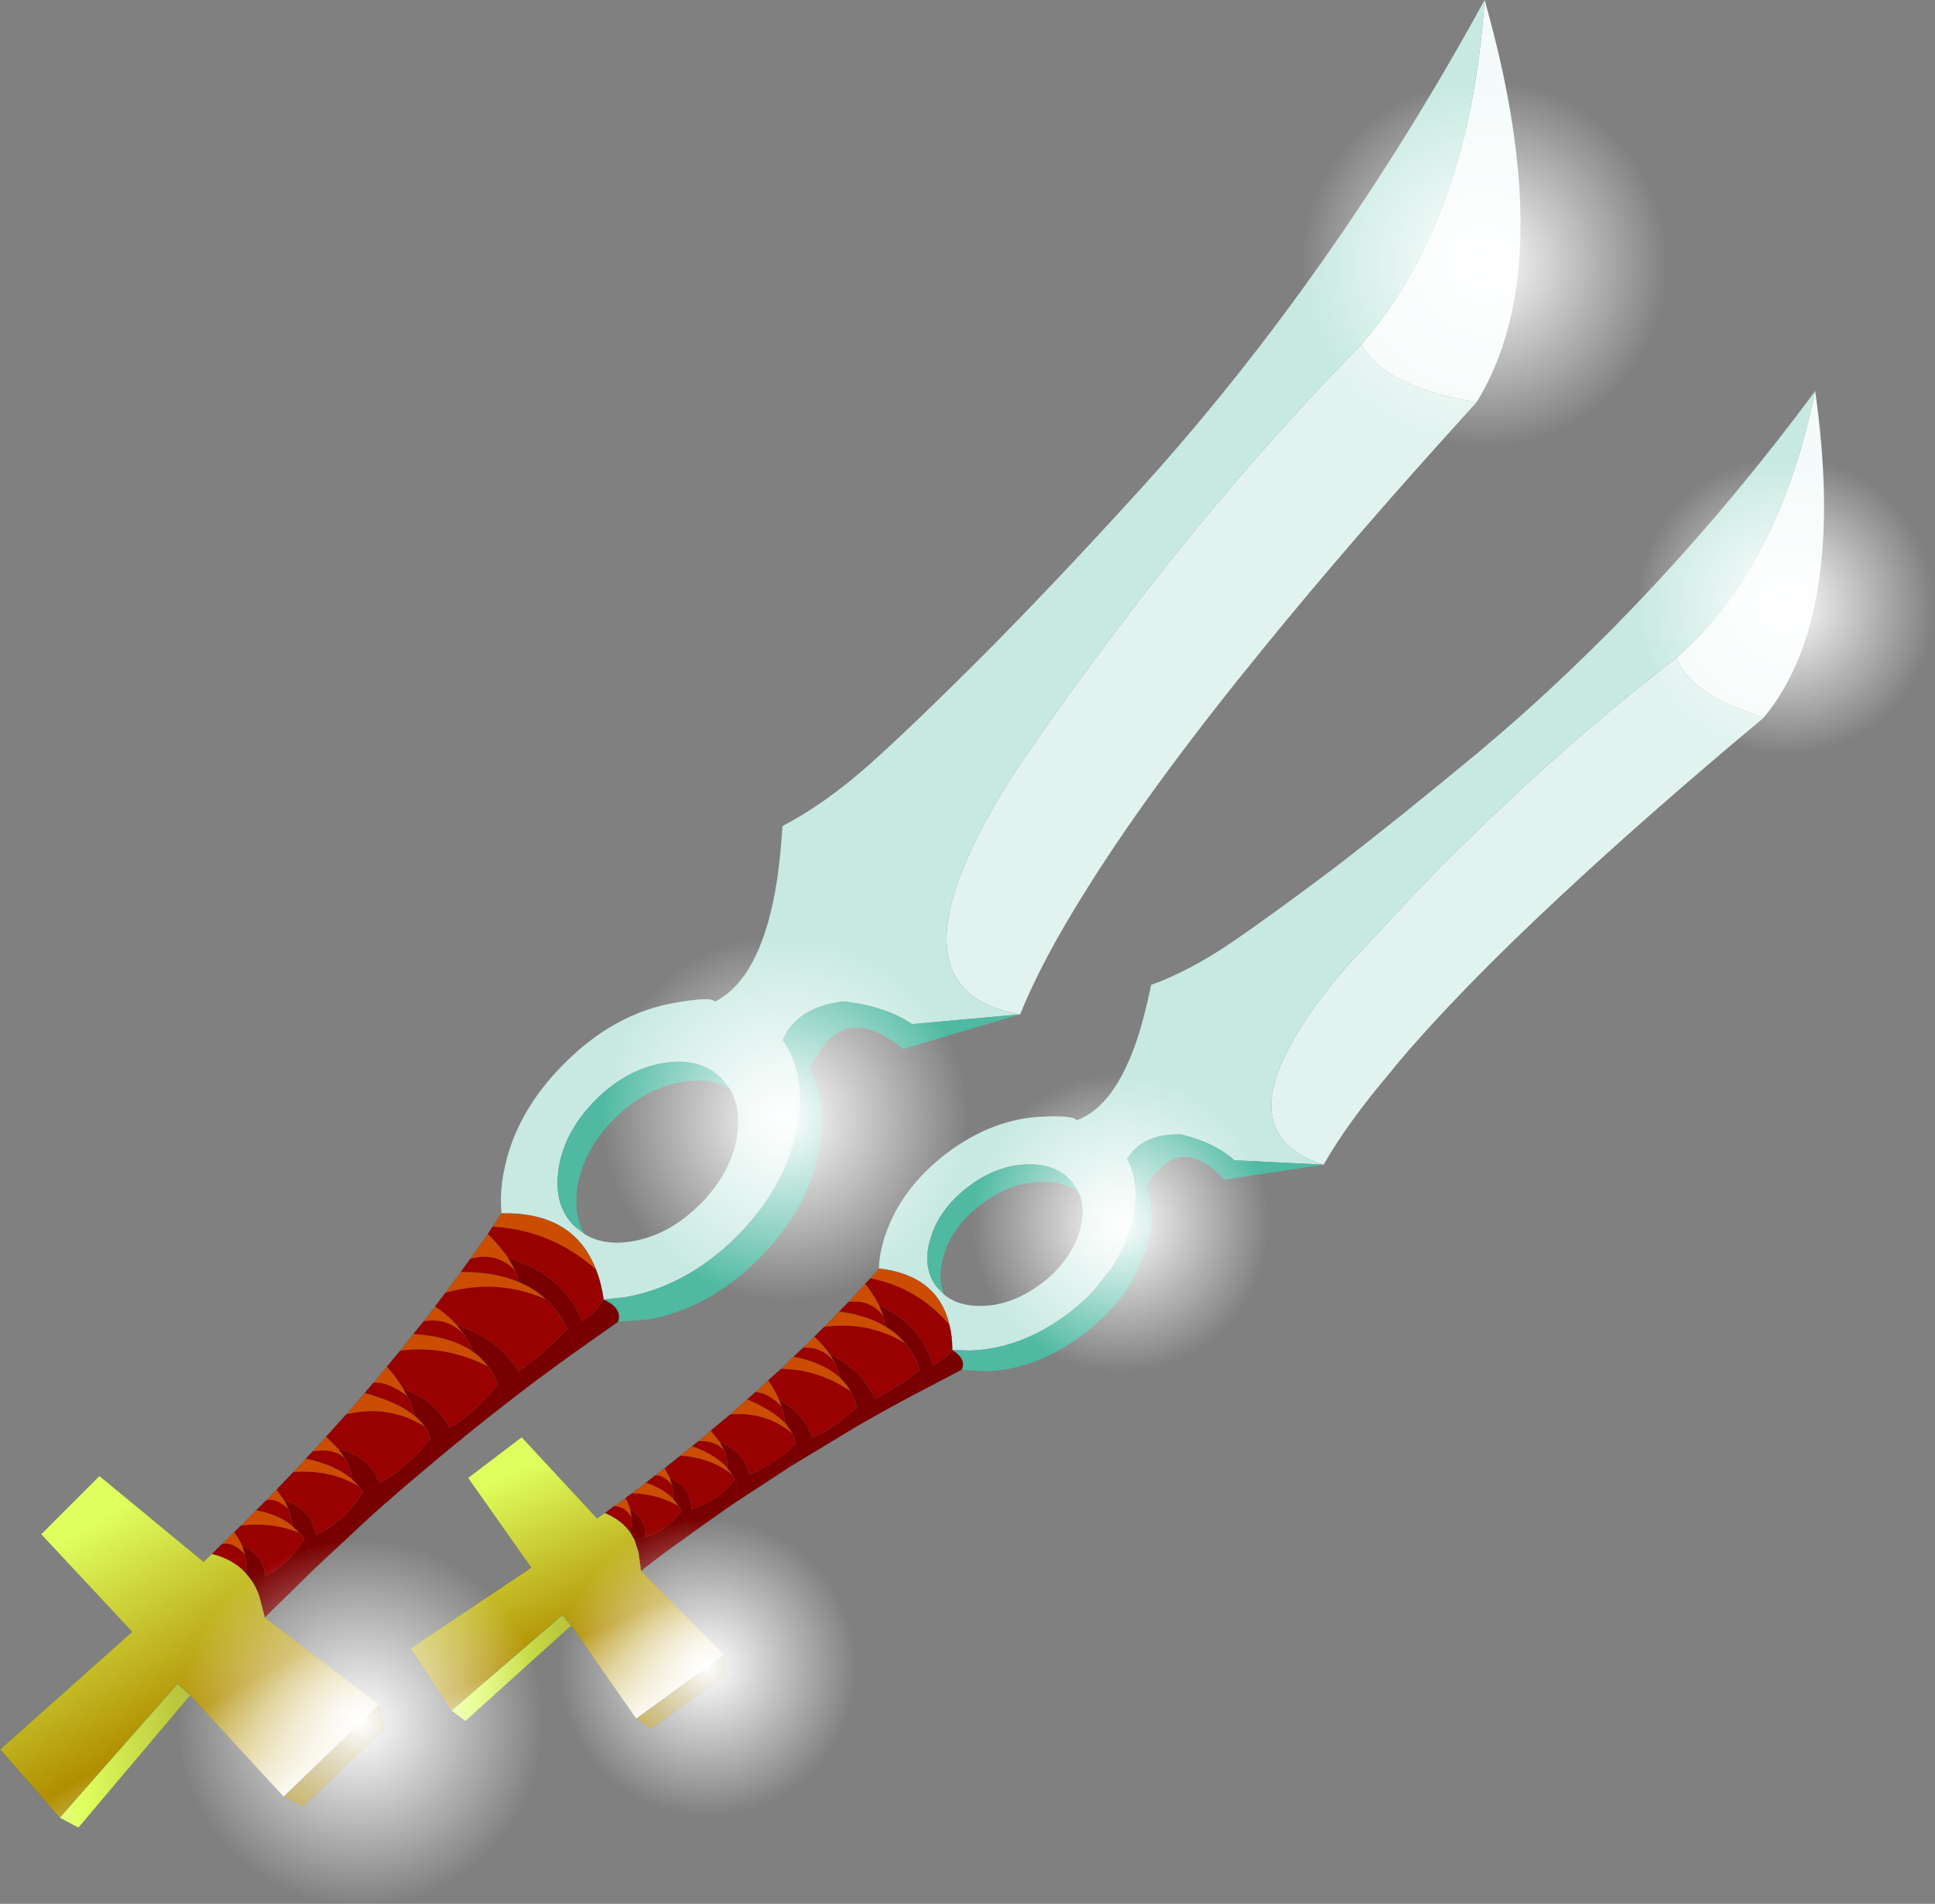 <?xml version="1.0" encoding="UTF-8"?>
<svg version="1.1" viewBox="0 0 396.58 390.2" xmlns="http://www.w3.org/2000/svg" xmlns:cc="http://creativecommons.org/ns#" xmlns:dc="http://purl.org/dc/elements/1.1/" xmlns:rdf="http://www.w3.org/1999/02/22-rdf-syntax-ns#" xmlns:xlink="http://www.w3.org/1999/xlink">
<rect x="0" y="0" width="396.58" height="390.2" fill="#808080" stroke="none"/>
<g transform="translate(-14.325 116.25)">
<use transform="translate(14.35,-116.25)" width="396.55" height="390.2" xlink:href="#a"/>
</g>
<defs>
<g id="a" transform="translate(-14.35,116.25)">
<path d="m375.8 30.85q-15.45-4.9-17.8-12.35 20.8-18.2 28.35-54.6 6.55 46.2-10.55 66.95" fill="#f4fbfa" fill-rule="evenodd"/>
<path d="m358 18.5q2.35 7.45 17.8 12.35-23.35 19.5-41.05 36-21.25 19.7-34.3 35.2l-0.95 1.2q-9 10.6-13.9 19.2-15.8-4.95-8.3-21.55l0.35-0.7q3.7-7.9 12.7-18.4l15.35-16.4q25.85-26.55 52.3-46.9" fill="#e2f3ef" fill-rule="evenodd"/>
<path d="m386.35-36.1q-7.55 36.4-28.35 54.6-26.45 20.35-52.3 46.9l-15.35 16.4q-9 10.5-12.7 18.4l-0.35 0.7q-7.5 16.6 8.3 21.55l-18.3-0.9q-4.05-3.65-10.95-5.3-7.9-0.15-11 5 3.2 6.15 0.6 14.5-1.25 3.9-3.5 7.45l-3.95 5.05q-2.35 2.5-5.3 4.75-9.6 7.2-20 7.55l-3.7-0.1q0-2.9-0.6-5.2-2.45-10.15-14.45-11.5l0.1-1.55q0.25-2.3 1.05-4.85l0.2-0.55q3.25-9.55 12.5-16.65 9.6-7.25 20.05-7.55 6.15-0.25 6.6 0.75 7.9-2.75 12.65-17.25 1.45-4.65 2.65-10.5 7.65-2.75 15.9-8.3 8.15-5.5 21.7-15.7 13.45-10.35 30-24.1 37-31.1 68.5-73.6m-150.9 164.35-1.2-1.95q-3.15-4.1-9.45-3.9t-12.05 4.6q-5.75 4.35-7.65 10.35l-0.2 0.7q-0.85 3.05-0.35 5.55 0.4 2.15 1.75 3.9l1.55 1.6q2.95 2.45 7.85 2.3 6.3-0.2 12.05-4.6h0.05q2.95-2.25 4.9-4.95 1.85-2.55 2.8-5.45 1.45-4.7-0.05-8.15" fill="#c7e9e1" fill-rule="evenodd"/>
<path d="m235.45 128.25q-3.05-2.45-7.9-2.3-6.3 0.25-12.1 4.6-4.6 3.5-6.75 8-0.6 1.2-0.95 2.45-0.45 1.55-0.6 2.95-0.3 2.8 0.7 5.15l-1.55-1.6q-1.35-1.75-1.75-3.9-0.5-2.5 0.35-5.55l0.2-0.7q1.9-6 7.65-10.35 5.75-4.4 12.05-4.6t9.45 3.9l1.2 1.95m-25.95 32.2 3.7 0.1q10.4-0.35 20-7.55 2.95-2.25 5.3-4.75l3.95-5.05q2.25-3.55 3.5-7.45 2.6-8.35-0.6-14.5 3.1-5.15 11-5 6.9 1.65 10.95 5.3l18.3 0.9-20.35 3.1q-9.3-10.05-16 1.4 2.2 5.65-0.1 13l-1.55 3.95q-1.3 2.7-3.1 5.2-3.2 4.35-8.1 8.1-9.6 7.25-20 7.6l-5-0.3q1.1-2.15-1.9-4.05" fill="#4fb9a2" fill-rule="evenodd"/>
<path d="m192.7 145.75 1.75-2q12 1.35 14.45 11.5-6.55-7.65-16.2-9.5m-52.55 46.7 2.35-1.65q0.7 1.15 1 2.4l0.25 1.45q-1.6-2.35-3.6-2.2m3.65-2.65 2.9-2.15q3.45 1.1 5.55 3.25l1.15 1.5q-4.4-2.5-9.6-2.6m4.7-3.6 2.05-1.55 1.05 2 0.45 1.4q-1.9-2.2-3.55-1.85m5.25-4.1 2.4-1.95q4.9 1.75 7.2 4.45l1.05 1.4q-4.3-3.5-10.65-3.9m3.75-3 2.5-2.15 1.8 2.3 0.05 0.05 0.85 1.7q-1.6-2-5.2-1.9m6.45-5.45 3.5-3.1q5.4 2.3 7.95 5.05l1.35 1.95q-5.45-4.55-12.8-3.9m5.2-4.6 2.6-2.4q1.4 2 2.3 4.1l0.45 1.25q-2.8-2.85-5.35-2.95m5.25-4.75 2.55-2.5q6.2 1.25 9.5 4.3 1.35 1.25 2.2 2.8-6.55-4.5-14.25-4.6m4.55-4.35 2.25-2.25q2 1.8 3.2 3.65l1.05 1.75q-2.3-3.3-6.5-3.15m4.3-4.25 3.05-3.15q5.6 0.75 9.45 3.05 2.4 1.4 4.1 3.45-7.6-4.6-16.6-3.35m4.95-5.1 3.45-3.75q1.8 2.35 2.85 4.45l0.9 2.2q-2.75-3.55-7.2-2.9" fill="#cc4d00" fill-rule="evenodd"/>
<path d="m208.9 155.25q0.6 2.3 0.6 5.2-1.65 2-4 3.1-2.3-8.35-11-12.25-1.05-2.1-2.85-4.45l1.05-1.1q9.65 1.85 16.2 9.5m-70.6 38.6 1.85-1.4q2-0.15 3.6 2.2 0.1 1.55-0.3 3.1-1.85-2.5-5.15-3.9m4.2-3.05 1.3-1q5.2 0.1 9.6 2.6l0.6 1.15q-3.3 4-7.3 5.25 0.25-3.45-3.2-5.6-0.3-1.25-1-2.4m4.2-3.15 1.8-1.45q1.65-0.35 3.55 1.85 0.4 1.5 0.2 2.85-2.1-2.15-5.55-3.25m3.85-3 3.2-2.55q6.35 0.4 10.65 3.9l0.5 1.05q-3.55 4.45-8.85 6-0.1-4.55-4.45-6.4l-1.05-2m5.6-4.5 1.35-1.05q3.6-0.1 5.2 1.9 0.8 1.85 0.65 3.6-2.3-2.7-7.2-4.45m3.85-3.2 3.95-3.3q7.35-0.65 12.8 3.9l0.65 2.05q-3.9 4.05-9.45 6.35-1.15-4.8-6.1-6.65l-0.05-0.05-1.8-2.3m7.45-6.4 1.7-1.5q2.55 0.1 5.35 2.95l0.9 3.6q-2.55-2.75-7.95-5.05m4.3-3.9 2.65-2.35q7.7 0.1 14.25 4.6 0.9 1.5 1.2 3.3-4.1 4.05-9 6.15-1.8-5.05-6.8-7.6-0.9-2.1-2.3-4.1m5.2-4.85 2-1.85q4.2-0.15 6.5 3.15 0.7 1.5 1 3-3.3-3.05-9.5-4.3m4.25-4.1 2.05-2q9-1.25 16.6 3.35 1.95 2.3 2.95 5.45-4.25 3.45-9.15 5.95-2.5-5.9-9.25-9.1-1.2-1.85-3.2-3.65m5.1-5.15 1.9-1.95q4.45-0.65 7.2 2.9l0.35 2.1q-3.85-2.3-9.45-3.05" fill="#900" fill-rule="evenodd"/>
<path d="m211.4 164.5-7.75 4.05q-6.8 3.55-13.5 7.4l-13.65 8.25-11.25 7.35q-5.05 3.45-10.05 7.1-4.85 3.4-9.5 7.05l-0.5-3.75-0.85-2.65-0.9-1.55q0.4-1.55 0.3-3.1l-0.25-1.45q3.45 2.15 3.2 5.6 4-1.25 7.3-5.25l-0.6-1.15-1.15-1.5q0.2-1.35-0.2-2.85l-0.45-1.4q4.35 1.85 4.45 6.4 5.3-1.55 8.85-6l-0.5-1.05-1.05-1.4q0.15-1.75-0.65-3.6l-0.85-1.7q4.95 1.85 6.1 6.65 5.55-2.3 9.45-6.35l-0.65-2.05-1.35-1.95-0.9-3.6-0.45-1.25q5 2.55 6.8 7.6 4.9-2.1 9-6.15-0.3-1.8-1.2-3.3-0.85-1.55-2.2-2.8-0.3-1.5-1-3l-1.05-1.75q6.75 3.2 9.25 9.1 4.9-2.5 9.15-5.95-1-3.15-2.95-5.45-1.7-2.05-4.1-3.45l-0.35-2.1-0.9-2.2q8.7 3.9 11 12.25 2.35-1.1 4-3.1 3 1.9 1.9 4.05m-21.25 11.45q0.1-2.1-0.3-3.75 0.4 1.65 0.3 3.75m12.65-11.45 0.85 4.05-0.85-4.05m-48.8 29.05q1.05 2.15 1.2 5.1-0.15-2.95-1.2-5.1m11.25-2q0.5-2.45-0.35-4.5 0.85 2.05 0.35 4.5m11.25-7.35q1.2-2.45 0.9-4.6 0.3 2.15-0.9 4.6" fill="#790000" fill-rule="evenodd"/>
<path d="m162.75 222.85 0.5 4.1-15.5 11.2-3.05-2.15 18.05-13.15" fill="url(#m)" fill-rule="evenodd"/>
<path d="m145.7 205.7 17.05 17.15-18.05 13.15-13.25-19-1.85-2.25-22.75 19.6-8.4-12.75 24.75-16.55-12.95-18.4 11-8.35 15.45 16.65 1.6-1.1q3.3 1.4 5.15 3.9l0.9 1.55 0.85 2.65 0.5 3.75" fill="url(#l)" fill-rule="evenodd"/>
<path d="m131.45 217-0.55 0.4-21.2 19.1-2.85-2.15 22.75-19.6 1.85 2.25" fill="url(#i)" fill-rule="evenodd"/>
<path d="m192.7 145.75 1.75-2q12 1.35 14.45 11.5 0.6 2.3 0.6 5.2 3 1.9 1.9 4.05l-7.75 4.05q-6.8 3.55-13.5 7.4l-13.65 8.25-11.25 7.35q-5.05 3.45-10.05 7.1-4.85 3.4-9.5 7.05l17.05 17.15 0.5 4.1-15.5 11.2-3.05-2.15-13.25-19-0.55 0.4-21.2 19.1-2.85-2.15-8.4-12.75 24.75-16.55-12.95-18.4 11-8.35 15.45 16.65 1.6-1.1 1.85-1.4 2.35-1.65 1.3-1 2.9-2.15 1.8-1.45 2.05-1.55 3.2-2.55 2.4-1.95 1.35-1.05 2.5-2.15 3.95-3.3 3.5-3.1 1.7-1.5 2.6-2.4 2.65-2.35 2.55-2.5 2-1.85 2.25-2.25 2.05-2 3.05-3.15 1.9-1.95 3.45-3.75 1.05-1.1m-7.25 17.35-1.05-1.75q-1.2-1.85-3.2-3.65m4.25 5.4q0.7 1.5 1 3 1.35 1.25 2.2 2.8 0.9 1.5 1.2 3.3 0.4 1.65 0.3 3.75m5.6-20.35-0.35-2.1-0.9-2.2q-1.05-2.1-2.85-4.45m8.2 12.2q-1.7-2.05-4.1-3.45-3.85-2.3-9.45-3.05m16.5 11.95q-1-3.15-2.95-5.45m-13.4 7.05q-3.3-3.05-9.5-4.3m26.7 6.75-0.85-4.05m-40.1 16.5-0.85-1.7-0.05-0.05-1.8-2.3m3.35 7.65q0.15-1.75-0.65-3.6m1.7 5-1.05-1.4q-2.3-2.7-7.2-4.45m8.75 6.9-0.5-1.05m-20.65 8.65-0.25-1.45q-0.3-1.25-1-2.4m1.25 3.85q0.1 1.55-0.3 3.1l0.9 1.55 0.85 2.65 0.5 3.75m8.3-12.15-0.6-1.15-1.15-1.5q-2.1-2.15-5.55-3.25m-3.25 10.1q-1.85-2.5-5.15-3.9m16.9 4.8q-0.15-2.95-1.2-5.1m10.9-6.5q0.85 2.05 0.35 4.5m-13.2-3.5-0.45-1.4-1.05-2m1.7 6.25q0.2-1.35-0.2-2.85m-20.6 28.95-1.85-2.25-22.75 19.6m70.55-54.75-0.65-2.05m-2.25-5.55-0.45-1.25q-0.9-2.1-2.3-4.1m2.75 5.35 0.9 3.6 1.35 1.95m0.65 2.05q0.3 2.15-0.9 4.6m-1.1-8.6q-2.55-2.75-7.95-5.05m-4.7 52.3-18.05 13.15" fill="none" stroke="#3c5264" stroke-linecap="round" stroke-linejoin="round" stroke-opacity=".522" stroke-width=".05"/>
<path d="m227.75 146.8h0.05" fill="none" stroke="#3c5264" stroke-linecap="round" stroke-linejoin="round" stroke-opacity=".522" stroke-width=".05"/>
<path d="m225.45 110.1q10.15-7.65 22.65-5.9 12.55 1.7 20.15 11.8 7.7 10.05 6 22.55-1.75 12.55-11.85 20.15-10.05 7.65-22.6 5.95-12.5-1.75-20.2-11.85-7.65-10.05-5.9-22.6 1.7-12.5 11.75-20.1" fill="url(#h)" fill-rule="evenodd"/>
<path d="m350.05 3.7q1.7-12.55 11.8-20.2 10.1-7.6 22.6-5.85 12.5 1.7 20.15 11.75 7.7 10.1 6 22.65-1.75 12.45-11.85 20.15-10.1 7.6-22.6 5.9-12.5-1.75-20.15-11.8-7.7-10.15-5.95-22.6" fill="url(#g)" fill-rule="evenodd"/>
<path d="m140.85 201.15q10.15-7.65 22.65-5.9 12.55 1.7 20.15 11.8 7.7 10.05 6 22.55-1.75 12.55-11.85 20.15-10.05 7.65-22.6 5.95-12.5-1.75-20.2-11.85-7.65-10.05-5.9-22.6 1.7-12.5 11.75-20.1" fill="url(#f)" fill-rule="evenodd"/>
<path d="m316.95-33.8q-19.45-3.35-23.55-11.9 22.1-25.45 25.2-70.55 15.5 54.6-1.65 82.45" fill="#f4fbfa" fill-rule="evenodd"/>
<path d="m293.4-45.7q4.1 8.55 23.55 11.9-24.95 27.4-43.55 50.25-22.3 27.3-35.45 48.1l-1 1.6q-9.05 14.35-13.55 25.5-19.85-3.4-13.55-24.6l0.3-0.9q3.2-10.2 12.25-24.3 7.8-11.5 15.8-22.3 26.75-36.35 55.2-65.25" fill="#e2f3ef" fill-rule="evenodd"/>
<path d="m318.6-116.25q-3.1 45.1-25.2 70.55-28.45 28.9-55.2 65.25-8 10.8-15.8 22.3-9.05 14.1-12.25 24.3l-0.3 0.9q-6.3 21.2 13.55 24.6l-22.15 2q-5.55-3.75-14.15-4.65-9.5 1.2-12.35 7.9 4.85 6.85 3.1 17.35-0.85 4.95-3 9.6-1.65 3.45-3.95 6.75-2.4 3.35-5.55 6.55-10.4 10.3-22.85 12.45l-4.45 0.5q-0.5-3.45-1.6-6.2-4.6-11.8-19.35-11.45l-0.1-1.85q-0.1-2.85 0.45-6l0.15-0.75q2.3-12.05 12.35-22.1 10.35-10.4 22.85-12.5 7.4-1.3 8.05-0.2 9.1-4.6 12.4-22.9 1-5.85 1.45-13.1 8.8-4.6 17.8-12.6 8.95-8 23.55-22.6 14.55-14.65 32.15-34 39.45-43.6 70.4-100.1m-154.7 223.2-1.7-2.15q-4.45-4.45-12-3.15t-13.8 7.55-7.55 13.8l-0.1 0.85q-0.5 3.8 0.5 6.75 0.85 2.5 2.75 4.4l2.15 1.7q3.95 2.45 9.85 1.45 7.5-1.3 13.75-7.55h0.05q3.15-3.2 5.1-6.75 1.8-3.4 2.45-7.05 0.95-5.9-1.45-9.85" fill="#c7e9e1" fill-rule="evenodd"/>
<path d="m134.15 136.7-2.15-1.7q-1.9-1.9-2.75-4.4-1-2.95-0.5-6.75l0.1-0.85q1.3-7.55 7.55-13.8t13.8-7.55 12 3.15l1.7 2.15q-4-2.45-9.85-1.45-7.55 1.3-13.8 7.55-5 5-6.8 10.8-0.5 1.5-0.75 3.05-0.35 1.95-0.25 3.7 0.1 3.45 1.7 6.1m3.9 13.4 4.45-0.5q12.45-2.15 22.85-12.45 3.15-3.2 5.55-6.55 2.3-3.3 3.95-6.75 2.15-4.65 3-9.6 1.75-10.5-3.1-17.35 2.85-6.7 12.35-7.9 8.6 0.9 14.15 4.65l22.15-2-24 7.1q-12.85-10.55-19.05 4.3 3.6 6.45 2.05 15.75l-1.25 5.05q-1.1 3.45-2.85 6.75-3.15 5.8-8.4 11.1-10.4 10.35-22.85 12.5l-6.05 0.45q0.95-2.75-2.95-4.55" fill="#4fb9a2" fill-rule="evenodd"/>
<path d="m115.3 135.15 1.8-2.7q14.75-0.35 19.35 11.45-9.15-8.05-21.15-8.75m-55.5 65.05 2.5-2.4q1.05 1.3 1.65 2.75l0.55 1.75q-2.35-2.6-4.7-2.1m3.9-3.8 3.1-3.1q4.4 0.75 7.25 3.05l1.65 1.55q-5.65-2.25-12-1.5m5.1-5.1 2.2-2.25 1.6 2.25 0.8 1.65q-2.7-2.35-4.6-1.65m5.65-5.85 2.55-2.75q6.2 1.35 9.4 4.15l1.5 1.55q-5.75-3.5-13.45-2.95m3.95-4.25 2.75-3 2.55 2.55 1.35 1.9q-2.25-2.15-6.65-1.45m6.9-7.6 3.75-4.35q6.9 1.9 10.35 4.75 1.2 1 2 2.15-7.35-4.6-16.1-2.55m5.55-6.45 2.75-3.3q2 2.2 3.4 4.6l0.75 1.4q-3.85-2.95-6.9-2.7m5.5-6.6 2.7-3.4q7.65 0.5 12.15 3.6 1.85 1.3 3.15 3.05-8.65-4.4-18-3.25m4.8-6 2.35-3.05q2.65 1.8 4.45 3.85l1.55 2q-3.35-3.65-8.35-2.8m4.45-5.85 3.15-4.25q6.9-0.05 11.9 2.05 3.15 1.3 5.5 3.5-9.9-4.3-20.55-1.3m5.1-6.95 3.6-5.1q2.55 2.55 4.15 4.9l1.4 2.5q-3.85-3.8-9.15-2.3" fill="#cc4d00" fill-rule="evenodd"/>
<path d="m136.45 143.9q1.1 2.75 1.6 6.2-1.7 2.65-4.35 4.4-4.15-9.7-15.25-12.95-1.6-2.35-4.15-4.9l1-1.5q12 0.7 21.15 8.75m-78.7 58.35 2.05-2.05q2.35-0.5 4.7 2.1 0.35 1.8 0.1 3.75-2.6-2.75-6.85-3.8m4.55-4.45 1.4-1.4q6.35-0.75 12 1.5l0.95 1.3q-3.3 5.4-7.95 7.55-0.25-4.15-4.75-6.2-0.6-1.45-1.65-2.75m4.5-4.5 2-2q1.9-0.7 4.6 1.65 0.65 1.7 0.65 3.4-2.85-2.3-7.25-3.05m4.2-4.25 3.45-3.6q7.7-0.55 13.45 2.95l0.8 1.15q-3.55 6-9.65 8.75-0.9-5.45-6.45-7l-1.6-2.25m6-6.35 1.4-1.5q4.4-0.7 6.65 1.45 1.25 2.1 1.35 4.2-3.2-2.8-9.4-4.15m4.15-4.5 4.15-4.6q8.75-2.05 16.1 2.55 0.75 1.1 1.1 2.35-4 5.55-10.35 9.25-2.1-5.6-8.45-7l-2.55-2.55m7.9-8.95 1.8-2.1q3.05-0.25 6.9 2.7 1 2 1.65 4.15-3.45-2.85-10.35-4.75m4.55-5.4 2.75-3.3q9.35-1.15 18 3.25 1.25 1.65 1.95 3.7-4.3 5.6-9.85 8.95-2.95-5.8-9.45-8-1.4-2.4-3.4-4.6m5.45-6.7 2.1-2.6q5-0.85 8.35 2.8 1.1 1.65 1.7 3.4-4.5-3.1-12.15-3.6m4.45-5.65 2.1-2.8q10.65-3 20.55 1.3 2.7 2.45 4.45 6.1-4.55 4.85-10 8.7-4-6.7-12.65-9.45-1.8-2.05-4.45-3.85m5.25-7.05 1.95-2.7q5.3-1.5 9.15 2.3l0.8 2.45q-5-2.1-11.9-2.05" fill="#900" fill-rule="evenodd"/>
<path d="m141 154.65-8.7 6.15q-7.6 5.4-15 11.2-7.65 5.95-15.1 12.25-6.25 5.2-12.35 10.7l-10.95 10.2-10.3 10.1-1.15-4.4q-0.6-1.7-1.5-3.1l-1.35-1.7q0.25-1.95-0.1-3.75l-0.55-1.75q4.5 2.05 4.75 6.2 4.65-2.15 7.95-7.55l-0.95-1.3-1.65-1.55q0-1.7-0.65-3.4l-0.8-1.65q5.55 1.55 6.45 7 6.1-2.75 9.65-8.75l-0.8-1.15-1.5-1.55q-0.1-2.1-1.35-4.2l-1.35-1.9q6.35 1.4 8.45 7 6.35-3.7 10.35-9.25-0.35-1.25-1.1-2.35-0.8-1.15-2-2.15-0.65-2.15-1.65-4.15l-0.75-1.4q6.5 2.2 9.45 8 5.55-3.35 9.85-8.95-0.7-2.05-1.95-3.7-1.3-1.75-3.15-3.05-0.6-1.75-1.7-3.4l-1.55-2q8.65 2.75 12.65 9.45 5.45-3.85 10-8.7-1.75-3.65-4.45-6.1-2.35-2.2-5.5-3.5l-0.8-2.45-1.4-2.5q11.1 3.25 15.25 12.95 2.65-1.75 4.35-4.4 3.9 1.8 2.95 4.55m-23.7 17.35q-0.25-2.5-1-4.5 0.75 2 1 4.5m13.3-15.9q1 2.1 1.7 4.7-0.7-2.6-1.7-4.7m-53.95 43.1q1.6 2.45 2.25 5.95-0.65-3.5-2.25-5.95m13.2-4.25q0.15-3.05-1.15-5.4 1.3 2.35 1.15 5.4m12.35-10.7q1.05-3.15 0.3-5.75 0.75 2.6-0.3 5.75" fill="#790000" fill-rule="evenodd"/>
<path d="m92 233.1 1.3 4.9-16.85 16.05-4-2.05 19.55-18.9" fill="url(#e)" fill-rule="evenodd"/>
<path d="m68.6 215.25 23.4 17.85-19.55 18.9-19.1-20.7-2.6-2.5-24.2 27.5-12.2-14 27.05-24.1-18.65-20 11.95-11.95 21.35 17.6 1.7-1.6q4.25 1.05 6.85 3.8l1.35 1.7q0.9 1.4 1.5 3.1l1.15 4.4" fill="url(#d)" fill-rule="evenodd"/>
<path d="m53.35 231.3-0.55 0.55-22.4 26.5-3.85-2.05 24.2-27.5 2.6 2.5" fill="url(#c)" fill-rule="evenodd"/>
<path d="m115.3 135.15 1.8-2.7q14.75-0.35 19.35 11.45 1.1 2.75 1.6 6.2 3.9 1.8 2.95 4.55l-8.7 6.15q-7.6 5.4-15 11.2-7.65 5.95-15.1 12.25-6.25 5.2-12.35 10.7l-10.95 10.2-10.3 10.1 23.4 17.85 1.3 4.9-16.85 16.05-4-2.05-19.1-20.7-0.55 0.55-22.4 26.5-3.85-2.05-12.2-14 27.05-24.1-18.65-20 11.95-11.95 21.35 17.6 1.7-1.6 2.05-2.05 2.5-2.4 6.5-6.5 2.2-2.25 3.45-3.6 2.55-2.75 1.4-1.5 2.75-3 4.15-4.6 3.75-4.35 1.8-2.1 5.5-6.6 2.7-3.4 2.1-2.6 2.35-3.05 2.1-2.8 3.15-4.25 1.95-2.7 3.6-5.1 1-1.5m-5.8 22.2-1.55-2q-1.8-2.05-4.45-3.85m6 5.85q1.1 1.65 1.7 3.4 1.85 1.3 3.15 3.05 1.25 1.65 1.95 3.7 0.75 2 1 4.5m8.85-22q-2.35-2.2-5.5-3.5-5-2.1-11.9-2.05m11.1-0.4-1.4-2.5q-1.6-2.35-4.15-4.9m6.35 9.85-0.8-2.45m10.75 12.05q-1.75-3.65-4.45-6.1m-14.95 10.75q-4.5-3.1-12.15-3.6m33.25 3.65q-0.7-2.6-1.7-4.7m-42.7 32.3-1.5-1.55q-3.2-2.8-9.4-4.15m11.7 6.85-0.8-1.15m-4.2-7.65-2.55-2.55m5.25 8.65q-0.1-2.1-1.35-4.2l-1.35-1.9m18.8-2.25q-0.35-1.25-1.1-2.35m-37.45 24.4q-0.6-1.45-1.65-2.75m2.2 4.5-0.55-1.75m12.7-1.35-0.95-1.3-1.65-1.55q-2.85-2.3-7.25-3.05m1.8 21.95-1.15-4.4q-0.6-1.7-1.5-3.1l-1.35-1.7q-2.6-2.75-6.85-3.8m6.85 3.8q0.25-1.95-0.1-3.75m9.55-5.95q0-1.7-0.65-3.4l-0.8-1.65-1.6-2.25m17.7 0.5q1.3 2.35 1.15 5.4m-10.95 10.2q-0.65-3.5-2.25-5.95m-23.3 32.1-2.6-2.5-24.2 27.5m71.2-86.45-0.75-1.4q-1.4-2.4-3.4-4.6m4.15 6q1 2 1.65 4.15 1.2 1 2 2.15m1.1 2.35q0.75 2.6-0.3 5.75m-10.2 48.85-19.55 18.9m26.95-78q-3.45-2.85-10.35-4.75" fill="none" stroke="#3c5264" stroke-linecap="round" stroke-linejoin="round" stroke-opacity=".522" stroke-width=".05"/>
<path d="m157.8 130.6h-0.05" fill="none" stroke="#3c5264" stroke-linecap="round" stroke-linejoin="round" stroke-opacity=".522" stroke-width=".05"/>
<path d="m148.9 86.55q10.95-10.85 26.3-10.85t26.25 10.85q10.9 10.9 10.9 26.3 0 15.35-10.9 26.2-10.9 10.95-26.25 10.95t-26.3-10.95q-10.85-10.85-10.85-26.2 0-15.4 10.85-26.3" fill="url(#b)" fill-rule="evenodd"/>
<path d="m281.4-62.25q0-15.4 10.9-26.3 10.9-10.85 26.25-10.85t26.25 10.85q10.9 10.9 10.9 26.3 0 15.35-10.9 26.25t-26.25 10.9-26.25-10.9-10.9-26.25" fill="url(#k)" fill-rule="evenodd"/>
<path d="m61.9 210.5q10.95-10.85 26.3-10.85t26.25 10.85q10.9 10.9 10.9 26.3 0 15.35-10.9 26.2-10.9 10.95-26.25 10.95t-26.3-10.95q-10.85-10.85-10.85-26.2 0-15.4 10.85-26.3" fill="url(#j)" fill-rule="evenodd"/>
</g>
<linearGradient id="m" x1="-819.2" x2="819.2" gradientTransform="matrix(-.058 -.003 6e-4 -.014 113 225.35)" gradientUnits="userSpaceOnUse">
<stop stop-color="#7b6100" offset="0"/>
<stop stop-color="#fecf16" offset=".518"/>
<stop stop-color="#fff" offset=".824"/>
<stop stop-color="#6a5400" offset="1"/>
</linearGradient>
<linearGradient id="l" x1="-819.2" x2="819.2" gradientTransform="matrix(.016 .04 -.033 .014 129.5 219.5)" gradientUnits="userSpaceOnUse">
<stop stop-color="#dfff5e" offset="0"/>
<stop stop-color="#b18e01" offset=".518"/>
<stop stop-color="#fff" offset=".824"/>
<stop stop-color="#ddfb5b" offset="1"/>
</linearGradient>
<linearGradient id="i" x1="-819.2" x2="819.2" gradientTransform="matrix(-.058 -.003 6e-4 -.014 113 225.35)" gradientUnits="userSpaceOnUse">
<stop stop-color="#7b6100" offset="0"/>
<stop stop-color="#dfff5e" offset=".518"/>
<stop stop-color="#fff" offset=".824"/>
<stop stop-color="#6a5400" offset="1"/>
</linearGradient>
<radialGradient id="h" cx="0" cy="0" r="819.2" gradientTransform="matrix(.037 .005 -.005 .037 243.95 134.4)" gradientUnits="userSpaceOnUse">
<stop stop-color="#fff" offset="0"/>
<stop stop-color="#fff" stop-opacity="0" offset="1"/>
</radialGradient>
<radialGradient id="g" cx="0" cy="0" r="819.2" gradientTransform="matrix(.037 .005 -.005 .037 380.3 7.9)" gradientUnits="userSpaceOnUse">
<stop stop-color="#fff" offset="0"/>
<stop stop-color="#fff" stop-opacity="0" offset="1"/>
</radialGradient>
<radialGradient id="f" cx="0" cy="0" r="819.2" gradientTransform="matrix(.037 .005 -.005 .037 159.35 225.45)" gradientUnits="userSpaceOnUse">
<stop stop-color="#fff" offset="0"/>
<stop stop-color="#fff" stop-opacity="0" offset="1"/>
</radialGradient>
<linearGradient id="e" x1="-819.2" x2="819.2" gradientTransform="matrix(-.07 .006 -.002 -.017 32.5 244.35)" gradientUnits="userSpaceOnUse">
<stop stop-color="#7b6100" offset="0"/>
<stop stop-color="#fecf16" offset=".518"/>
<stop stop-color="#fff" offset=".824"/>
<stop stop-color="#6a5400" offset="1"/>
</linearGradient>
<linearGradient id="d" x1="-819.2" x2="819.2" gradientTransform="matrix(.026 .045 -.038 .022 51.4 234.6)" gradientUnits="userSpaceOnUse">
<stop stop-color="#dfff5e" offset="0"/>
<stop stop-color="#b18e01" offset=".518"/>
<stop stop-color="#fff" offset=".824"/>
<stop stop-color="#ddfb5b" offset="1"/>
</linearGradient>
<linearGradient id="c" x1="-819.2" x2="819.2" gradientTransform="matrix(-.07 .006 -.002 -.017 32.5 244.35)" gradientUnits="userSpaceOnUse">
<stop stop-color="#7b6100" offset="0"/>
<stop stop-color="#dfff5e" offset=".518"/>
<stop stop-color="#fff" offset=".824"/>
<stop stop-color="#6a5400" offset="1"/>
</linearGradient>
<radialGradient id="b" cx="0" cy="0" r="819.2" gradientTransform="matrix(.046 0 0 .046 175.2 112.85)" gradientUnits="userSpaceOnUse">
<stop stop-color="#fff" offset="0"/>
<stop stop-color="#fff" stop-opacity="0" offset="1"/>
</radialGradient>
<radialGradient id="k" cx="0" cy="0" r="819.2" gradientTransform="matrix(.046 0 0 .046 318.55 -62.25)" gradientUnits="userSpaceOnUse">
<stop stop-color="#fff" offset="0"/>
<stop stop-color="#fff" stop-opacity="0" offset="1"/>
</radialGradient>
<radialGradient id="j" cx="0" cy="0" r="819.2" gradientTransform="matrix(.046 0 0 .046 88.2 236.8)" gradientUnits="userSpaceOnUse">
<stop stop-color="#fff" offset="0"/>
<stop stop-color="#fff" stop-opacity="0" offset="1"/>
</radialGradient>
</defs>
</svg>
